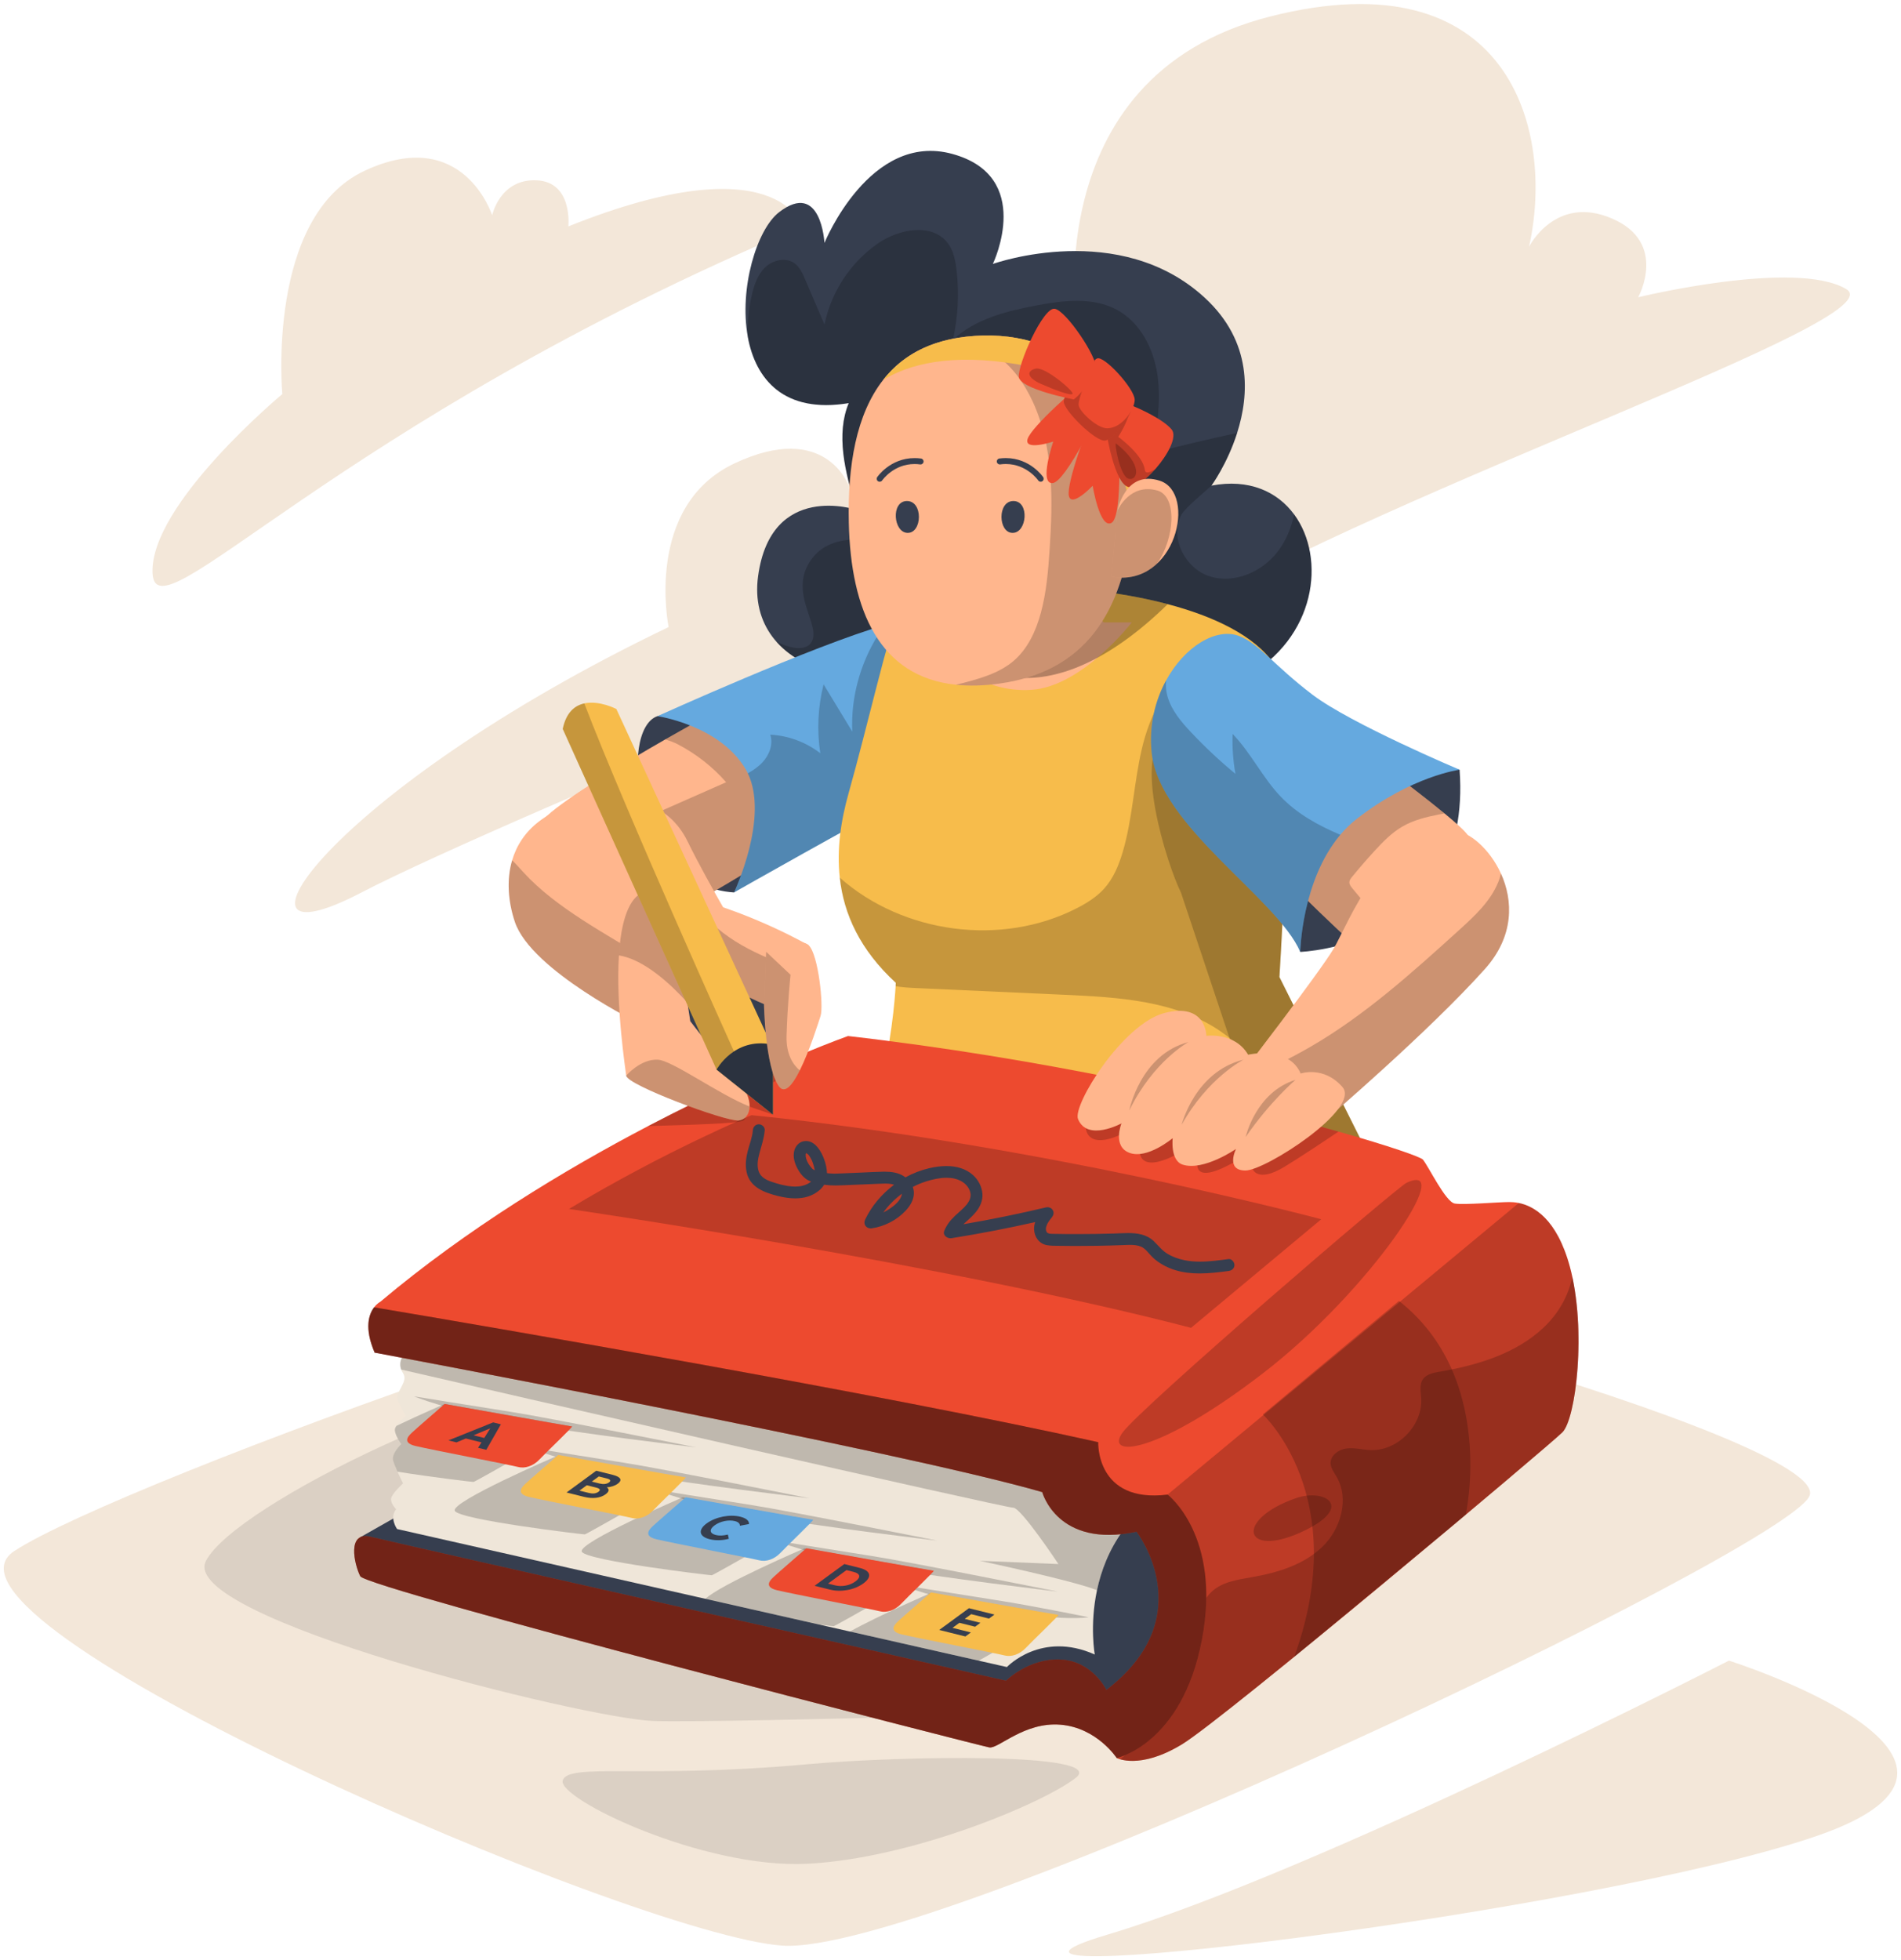 <svg width="485" height="500" viewBox="0 0 485 500" fill="none" xmlns="http://www.w3.org/2000/svg">
<path d="M72.026 100.52C72.026 100.52 38.24 128.602 38.914 146.129C39.589 163.656 84.431 108.46 204.641 57.754C204.641 57.754 198.591 36.254 145 57.754C145 57.754 146.217 46.398 136.881 45.988C127.544 45.583 125.561 54.911 125.561 54.911C125.561 54.911 118.207 31.79 93.032 43.556C67.857 55.322 72.026 100.52 72.026 100.52Z" fill="#F3E7D9"/>
<path d="M170.586 159.947C170.586 159.947 164.206 129.099 187.428 118.179C210.651 107.259 216.519 123.874 216.519 123.874C216.519 123.874 211.183 99.025 234.867 86.13C258.551 73.234 274.917 86.13 274.917 86.13C274.917 86.13 263.161 19.665 324.055 4.21C384.949 -11.245 396.806 33.062 390.101 62.943C390.101 62.943 396.806 49.545 411.244 55.727C425.683 61.909 417.949 75.823 417.949 75.823C417.949 75.823 458.171 66.034 471.063 73.761C483.955 81.488 356.087 124.173 300.619 157.555C245.152 190.937 288.859 143.702 288.859 143.702C288.859 143.702 130.541 207.735 91.912 227.8C53.287 247.866 82.915 202.009 170.586 159.947Z" fill="#F3E7D9"/>
<path d="M246.162 316.405C208.982 313.309 30.703 377.909 3.652 395.619C-23.399 413.328 161.28 493.469 199.524 496.266C237.763 499.063 455.088 395.619 461.62 381.644C468.152 367.658 302.126 321.066 246.162 316.405Z" fill="#F3E7D9"/>
<g opacity="0.1">
<path d="M162.685 348.713C127.919 350.983 60.073 383.706 52.551 398.122C45.025 412.538 149.078 438.334 166.65 438.968C184.218 439.601 307.765 435.841 307.765 435.841L391.121 366.214C391.116 366.219 198.21 346.392 162.685 348.713Z" fill="black"/>
</g>
<g opacity="0.1">
<path d="M205.924 450.014C164.257 453.799 144.878 449.527 143.565 454.169C142.251 458.81 179.314 476.718 205.924 475.395C232.534 474.067 265.905 460.072 274.425 453.51C282.94 446.943 229.765 447.85 205.924 450.014Z" fill="black"/>
</g>
<path d="M441.1 423.574C441.1 423.574 335.704 477.625 282.54 493.469C229.375 509.314 406.594 487.88 463.486 468.306C520.383 448.737 441.1 423.574 441.1 423.574Z" fill="#F3E7D9"/>
<path d="M317.746 172.677C290.482 187.635 256.239 162.669 256.239 162.669C222.412 182.066 190.101 171.334 193.408 146.986C196.709 122.634 218.603 130.062 218.603 130.062C215.433 120.222 213.278 110.691 216.539 102.822C200.057 105.538 192.769 96.792 190.781 85.892C190.781 85.892 190.781 85.887 190.781 85.882C188.544 73.564 193.078 58.5 198.773 54.122C209.515 45.867 210.342 61.961 210.342 61.961C210.342 61.961 221.91 33.483 242.977 39.265C263.836 44.986 253.51 66.891 253.307 67.322C253.84 67.134 285.709 55.941 307.42 75.996C319.526 87.18 318.745 100.638 315.626 110.432C313.111 118.347 309.069 123.87 309.069 123.87C318.664 122.036 325.896 125.406 330.181 131.228C338.428 142.461 335.699 162.826 317.746 172.677Z" fill="#363E4F"/>
<g opacity="0.2">
<path d="M317.746 172.677C290.482 187.635 256.239 162.669 256.239 162.669C231.647 176.771 207.851 174.947 197.972 163.546C201.735 165.633 205.402 165.922 206.807 164.118C210.098 159.887 200.893 151.628 206.807 142.968C212.72 134.309 224.679 139.543 225.308 135.925C225.936 132.307 218.603 130.062 218.603 130.062C215.433 120.222 213.278 110.691 216.539 102.822C200.057 105.538 192.769 96.792 190.781 85.892C190.781 85.892 190.781 85.887 190.781 85.882C190.689 82.396 191.014 78.895 191.76 75.485C192.343 72.819 193.251 70.088 195.218 68.193C197.186 66.303 200.477 65.553 202.694 67.149C204.022 68.112 204.732 69.693 205.377 71.203C207.04 75.064 208.698 78.925 210.357 82.786C212.03 74.481 217.036 66.891 224.014 62.072C229.446 58.322 237.966 56.792 241.871 62.113C243.281 64.028 243.758 66.46 244.037 68.821C244.742 74.78 244.427 80.861 243.109 86.713C248.728 81.378 256.67 79.386 264.287 77.937C271.24 76.615 278.848 75.672 285.055 79.077C290.933 82.3 294.311 88.928 295.284 95.555C296.258 102.183 295.178 108.922 294.098 115.535C301.238 113.691 308.414 111.993 315.626 110.432C313.111 118.347 309.069 123.87 309.069 123.87C307.613 125.264 302.4 129.49 301.436 131.258C298.287 137.035 302.329 144.98 308.592 146.997C314.86 149.013 322.011 145.902 325.997 140.668C328.112 137.891 329.446 134.643 330.181 131.228C338.428 142.462 335.699 162.826 317.746 172.677Z" fill="black"/>
</g>
<path d="M191.688 180.87C183.047 180.581 177.793 179.284 167.741 182.669C157.689 186.054 161.812 226.038 187.266 227.634C187.266 227.634 198.89 218.868 201.482 210.806C204.078 202.745 191.688 180.87 191.688 180.87Z" fill="#363E4F"/>
<path d="M203.596 214.06C203.596 214.06 183.138 227.791 165.88 236.096C161.67 238.123 157.897 239.314 154.524 239.881C144.067 241.655 137.459 237.48 133.594 233.862C128.477 229.073 130.08 216.613 139.665 207.994C144.802 203.373 158.105 195.271 169.744 188.592C179.826 182.811 188.661 178.098 189.853 177.652L203.596 214.06Z" fill="#FFB68D"/>
<g opacity="0.2">
<path d="M203.596 214.06C203.596 214.06 183.138 227.791 165.88 236.096C161.67 238.123 157.897 239.314 154.524 239.881C145.872 236 138.057 230.264 131.87 223.084C149.666 215.23 167.467 207.376 185.263 199.527C181.799 195.565 177.579 192.281 172.919 189.844C172.006 189.363 170.905 188.972 169.744 188.592C179.826 182.811 188.661 178.098 189.853 177.652L203.596 214.06Z" fill="black"/>
</g>
<path d="M234.588 201.513C218.826 209.712 187.758 227.356 187.271 227.629C187.454 227.239 196.248 208.521 190.791 197.247C190.629 196.897 190.446 196.558 190.248 196.223C183.63 184.98 167.746 182.669 167.746 182.669C167.746 182.669 207.628 164.605 225.749 159.436C225.749 159.436 225.749 159.436 225.749 159.431C228.695 158.59 231.069 158.088 232.6 158.063C260.063 157.592 250.472 193.249 234.588 201.513Z" fill="#65A9DF"/>
<g opacity="0.2">
<path d="M234.588 201.513C218.826 209.712 187.758 227.356 187.271 227.629C187.454 227.239 196.248 208.521 190.791 197.247C192.15 196.487 193.428 195.615 194.493 194.485C196.263 192.605 197.333 189.839 196.517 187.391C201.121 187.63 205.64 189.307 209.282 192.129C208.379 186.297 208.668 180.282 210.123 174.562C212.563 178.585 215.007 182.603 217.447 186.621C217.041 178.017 219.425 169.348 223.969 162.041C224.572 161.068 225.16 160.206 225.749 159.436C225.749 159.436 225.749 159.436 225.749 159.431C228.695 158.59 231.069 158.088 232.6 158.063C260.063 157.592 250.472 193.249 234.588 201.513Z" fill="black"/>
</g>
<path d="M369.521 335.315C369.521 335.315 366.575 336.785 361.077 338.756C358.47 339.688 355.285 340.737 351.568 341.791C337.921 345.657 317.102 349.625 291.202 348.525C243.393 346.493 201.69 329.219 201.69 329.219C225.034 297.966 228.143 257.905 228.498 251.546C228.528 250.978 228.538 250.679 228.538 250.679C219.409 242.278 215.271 233.178 214.247 223.859C213.45 216.71 214.495 209.428 216.524 202.243C221.195 185.694 227.113 159.963 228.386 159.112C229.025 158.686 232.316 156.502 237.956 154.349C243.58 152.206 251.532 150.087 261.513 149.778C270.054 149.51 284.583 150.574 297.921 154.101C309.474 157.151 320.125 162.056 325.211 169.55C327.062 172.281 328.178 175.357 328.325 178.813C328.442 181.564 328.508 184.615 328.533 187.858C328.711 212.793 326.418 249.225 326.418 249.225L369.521 335.315Z" fill="#F7BC4B"/>
<g opacity="0.2">
<path d="M369.521 335.315C369.521 335.315 366.575 336.785 361.077 338.756C361.042 338.7 361.001 338.644 360.966 338.589C346.917 317.398 338.433 292.584 322.052 273.132C318.867 269.347 315.373 265.769 311.28 262.982C299.925 255.24 285.395 254.363 271.661 253.745C259.079 253.178 246.501 252.605 233.924 252.037C232.119 251.956 230.278 251.865 228.498 251.546C228.528 250.978 228.538 250.679 228.538 250.679C219.409 242.278 215.271 233.178 214.247 223.859C230.389 238.154 255.544 241.533 274.775 231.632C277.306 230.33 279.771 228.795 281.683 226.682C284.046 224.067 285.435 220.713 286.435 217.333C288.97 208.749 289.28 199.669 291.329 190.959C293.383 182.248 297.708 173.391 305.625 169.211C311.209 165.486 319.41 166.556 325.211 169.55C327.062 172.281 328.178 175.357 328.325 178.813C329.345 202.694 326.418 249.225 326.418 249.225L369.521 335.315Z" fill="black"/>
</g>
<g opacity="0.2">
<path d="M369.521 335.315C369.521 335.315 366.575 336.785 361.077 338.756C358.47 339.688 355.285 340.737 351.568 341.791C347.942 339.171 345.518 335.077 343.073 331.256C338.458 324.041 333.163 317.221 329.395 309.534C326.925 304.497 325.14 299.156 323.365 293.831C316.012 271.779 308.658 249.727 301.304 227.68C297.84 220.753 288.499 191.724 297.896 187.052C303.363 184.331 316.367 187.386 322.478 187.625C324.496 187.701 326.515 187.782 328.533 187.858C328.711 212.793 326.418 249.225 326.418 249.225L369.521 335.315Z" fill="black"/>
</g>
<path d="M269.435 146.181L281.606 158.762H288.742C288.742 158.762 276.149 175.119 263.141 175.955C250.128 176.796 242.576 167.99 242.576 167.99L251.811 166.312L241.739 154.572L269.435 146.181Z" fill="#FFB68D"/>
<g opacity="0.3">
<path d="M297.921 154.101C267.366 183.991 243.864 173.867 237.956 154.349C243.58 152.206 251.532 150.087 261.513 149.778C270.053 149.51 284.583 150.574 297.921 154.101Z" fill="black"/>
</g>
<path d="M91.912 392.107L142.657 363.367C142.657 363.367 295.299 382.353 296.785 384.577C298.276 386.802 296.415 435.532 290.826 438.507C285.238 441.481 201 429.208 199.377 428.464C197.759 427.719 91.912 392.107 91.912 392.107Z" fill="#363E4F"/>
<path d="M279.877 405.611C277.96 414.666 279.309 422.018 279.309 422.018C265.626 415.907 256.893 425.216 256.893 425.216L101.309 390.014C101.309 390.014 99.285 387.228 101.055 384.952C101.055 384.952 99.539 383.432 99.793 382.166C100.046 380.899 102.83 378.365 102.83 378.365C102.83 378.365 100.802 374.317 100.3 372.543C99.793 370.77 102.374 368.342 102.374 368.342C102.374 368.342 100.315 365.54 100.822 364.274C101.329 363.007 103.591 361.152 103.591 361.152C103.591 361.152 102.577 359.632 101.563 357.352C100.553 355.077 104.352 352.543 102.83 350.263C102.628 349.954 102.465 349.645 102.354 349.331C101.608 347.324 102.663 345.252 104.859 343.934L267.665 376.354L286.587 390.313C282.905 395.32 280.912 400.716 279.877 405.611Z" fill="#EFE6D9"/>
<g opacity="0.2">
<path d="M286.587 390.313C282.905 395.32 280.912 400.716 279.877 405.611C273.609 403.118 249.97 398.122 249.97 398.122L270.033 398.943C270.033 398.943 260.453 384.481 258.49 384.572C256.68 384.664 122.691 354.084 102.354 349.331C101.608 347.324 102.663 345.252 104.859 343.934L267.665 376.354L286.587 390.313Z" fill="black"/>
</g>
<g opacity="0.2">
<path d="M145.948 363.848C145.948 363.848 121.255 377.97 120.814 378C120.566 378.016 110.428 376.83 101.421 375.386C100.954 374.347 100.503 373.258 100.3 372.543C99.793 370.77 102.374 368.342 102.374 368.342C102.374 368.342 100.315 365.54 100.822 364.274C100.893 364.091 101.005 363.899 101.132 363.701C101.137 363.701 101.137 363.701 101.137 363.696C107.38 360.716 113.435 358.112 113.435 358.112L145.948 363.848Z" fill="black"/>
<path d="M174.329 377.225C174.329 377.225 149.641 391.347 149.199 391.377C148.758 391.408 117.218 387.663 116.037 385.373C114.855 383.083 141.82 371.489 141.82 371.489L174.329 377.225Z" fill="black"/>
<path d="M206.731 387.648C206.731 387.648 182.042 401.77 181.601 401.801C181.16 401.831 149.62 398.086 148.439 395.796C147.257 393.506 174.222 381.912 174.222 381.912L206.731 387.648Z" fill="black"/>
<path d="M237.799 400.65C237.799 400.65 213.111 414.772 212.669 414.803C212.583 414.808 211.209 414.656 209.063 414.392C209.058 414.392 209.053 414.392 209.043 414.387L179.983 407.815C183.61 404.238 205.29 394.914 205.29 394.914L237.799 400.65Z" fill="black"/>
<path d="M270.033 412.046C270.033 412.046 256.994 419.505 249.702 423.589C249.696 423.589 249.696 423.589 249.696 423.589L216.843 416.156C224.374 411.965 237.525 406.305 237.525 406.305L270.033 412.046Z" fill="black"/>
</g>
<path d="M398.616 365.338C395.132 368.819 312.365 438.375 301.537 444.942C290.705 451.514 284.908 448.423 284.908 448.423C284.908 448.423 279.877 440.696 270.596 439.92C261.315 439.145 254.738 446.102 252.42 445.717C250.097 445.332 93.458 405.14 91.912 402.049C90.365 398.958 88.433 390.455 94.62 392.006C100.807 393.551 256.67 428.712 256.67 428.712C256.67 428.712 262.472 422.915 270.596 423.305C278.716 423.69 282.266 431.068 282.266 431.068C306.802 412.32 289.964 390.688 289.964 390.688C269.754 395.016 265.905 380.595 265.905 380.595C229.339 370.02 95.583 345.019 95.583 345.019C92.86 338.675 94.133 335.178 95.446 333.461C96.233 332.442 97.029 332.042 97.029 332.042C119.14 313.43 144.042 298.381 165.352 287.233C181.282 278.903 195.208 272.757 204.464 268.926C211.924 265.84 216.351 264.259 216.351 264.259C241.136 267.107 264.556 271.054 285.111 275.194C308.262 279.861 327.777 284.771 341.486 288.637C354.687 292.366 362.507 295.133 363.03 295.782C364.576 297.717 368.831 306.605 371.154 306.99C373.477 307.375 382.372 306.605 385.075 306.605C385.654 306.605 386.49 306.64 387.495 306.848C391.212 307.613 397.196 310.745 400.549 323.22C404.804 339.065 402.095 361.862 398.616 365.338Z" fill="#ED4A2F"/>
<g opacity="0.2">
<path d="M341.486 288.637C337.165 291.551 331.505 295.3 327.696 297.616C320.769 301.822 319.597 298.183 319.597 298.183C319.597 298.183 325.521 290.426 314.658 296.532C303.789 302.632 305.422 296.258 305.696 295.716C305.965 295.174 314.657 285.946 302.303 293.273C289.944 300.6 290.761 293.273 290.761 293.273C290.761 293.273 296.324 284.183 286.587 289.068C276.849 293.952 274.871 287.71 279.081 281.335C279.081 281.335 281.926 278.315 285.111 275.194C308.262 279.861 327.778 284.771 341.486 288.637Z" fill="black"/>
</g>
<g opacity="0.2">
<path d="M191.744 284.447C191.744 284.447 169.764 293.557 145.162 308.368C145.162 308.368 240.776 322.278 303.87 338.69L337.084 310.998C337.084 310.993 266.427 292.057 191.744 284.447Z" fill="black"/>
</g>
<path d="M225.358 309.255C226.687 307.431 228.295 305.815 230.11 304.487C230.105 304.522 230.1 304.558 230.095 304.593C229.836 306.22 228.112 307.583 226.824 308.424C226.347 308.738 225.86 309.017 225.358 309.255ZM205.61 294.246C205.61 294.246 205.62 294.201 205.64 294.155C205.62 294.221 205.61 294.246 205.61 294.246ZM205.645 294.14C205.65 294.135 205.65 294.125 205.655 294.12C205.701 294.135 205.757 294.16 205.787 294.186C205.889 294.262 205.995 294.333 206.102 294.403C206.102 294.403 206.102 294.403 206.107 294.403C206.112 294.409 206.112 294.414 206.117 294.419C206.178 294.5 206.279 294.596 206.355 294.662C206.371 294.677 206.381 294.687 206.391 294.697C206.401 294.713 206.411 294.728 206.421 294.743C206.548 294.93 206.67 295.118 206.781 295.316C207.136 295.939 207.197 296.096 207.42 296.755C207.603 297.302 207.755 297.864 207.856 298.432C207.856 298.437 207.862 298.462 207.867 298.498C207.78 298.457 207.674 298.412 207.649 298.401C207.547 298.346 207.324 298.153 207.304 298.153C207.294 298.153 207.319 298.183 207.39 298.259C207.162 298.016 206.928 297.778 206.726 297.51C206.3 296.947 205.934 296.329 205.742 295.726C205.701 295.594 205.661 295.468 205.63 295.336C205.625 295.321 205.574 295.032 205.564 295.032C205.549 294.844 205.559 294.657 205.554 294.464C205.554 294.449 205.554 294.434 205.554 294.424C205.559 294.414 205.564 294.403 205.569 294.388C205.6 294.312 205.625 294.221 205.645 294.14ZM205.605 294.11C205.605 294.104 205.605 294.104 205.605 294.11C205.615 294.11 205.62 294.11 205.63 294.115C205.62 294.11 205.61 294.11 205.605 294.11ZM205.569 294.099H205.574C205.579 294.099 205.579 294.099 205.584 294.099C205.579 294.104 205.574 294.099 205.569 294.099ZM205.544 294.094C205.539 294.094 205.534 294.089 205.529 294.089C205.534 294.089 205.539 294.089 205.544 294.094C205.544 294.089 205.544 294.089 205.544 294.094ZM205.488 294.074C205.478 294.069 205.463 294.064 205.453 294.059C205.463 294.064 205.473 294.069 205.488 294.074ZM193.595 286.772C192.718 286.772 192.14 287.472 192.074 288.293C191.932 290.142 191.207 291.89 190.75 293.674C190.304 295.417 190.106 297.241 190.492 299.014C191.328 302.865 195.031 304.193 198.434 305.054C199.884 305.419 201.4 305.668 202.897 305.668C205.138 305.668 207.319 305.105 209.119 303.534C209.586 303.124 209.971 302.673 210.271 302.181C210.413 302.202 210.56 302.222 210.702 302.237C211.523 302.344 212.335 302.379 213.151 302.379C213.653 302.379 214.16 302.364 214.673 302.344C216.782 302.257 218.887 302.171 220.997 302.08C222.092 302.034 223.188 301.989 224.283 301.943C224.806 301.923 225.338 301.893 225.871 301.893C226.378 301.893 226.885 301.918 227.377 302.009C227.63 302.055 227.879 302.116 228.112 302.186C228.077 302.212 228.041 302.242 228.006 302.268C224.937 304.603 222.391 307.588 220.723 311.074C220.16 312.25 220.966 313.329 222.143 313.329C222.239 313.329 222.341 313.324 222.442 313.309C225.668 312.822 228.802 311.216 231.038 308.835C232.205 307.593 233.209 305.977 233.158 304.213C233.143 303.702 233.047 303.215 232.879 302.754C233.99 302.176 235.151 301.695 236.353 301.32C237.915 300.834 239.731 300.413 241.491 300.413C242.916 300.413 244.311 300.692 245.507 301.437C246.583 302.105 247.45 303.235 247.617 304.497C247.668 304.882 247.612 305.384 247.44 305.885C247.343 306.179 246.897 306.924 246.709 307.157C245.802 308.272 244.655 309.164 243.616 310.152C242.459 311.252 241.501 312.463 240.908 313.957C240.471 315.057 241.562 315.847 242.525 315.847C242.612 315.847 242.698 315.842 242.779 315.827C249.935 314.682 257.05 313.314 264.115 311.718C263.912 312.295 263.8 312.903 263.821 313.547C263.887 315.483 265.083 317.221 267.061 317.601C268.086 317.793 269.136 317.763 270.17 317.778C271.225 317.793 272.275 317.803 273.33 317.808C273.771 317.808 274.207 317.813 274.648 317.813C276.398 317.813 278.148 317.798 279.897 317.773C282.043 317.737 284.193 317.682 286.338 317.601C286.982 317.575 287.662 317.535 288.341 317.535C289.33 317.535 290.319 317.631 291.192 318.026C291.968 318.376 292.51 319.004 293.058 319.633C293.621 320.276 294.204 320.874 294.874 321.406C296.349 322.571 298.023 323.413 299.818 323.965C301.857 324.593 303.952 324.816 306.051 324.816C308.516 324.816 310.991 324.512 313.42 324.193C314.237 324.086 314.942 323.57 314.942 322.673C314.942 321.974 314.318 321.142 313.557 321.142C313.511 321.142 313.466 321.148 313.42 321.153C311.042 321.462 308.587 321.806 306.158 321.806C304.824 321.806 303.495 321.705 302.192 321.436C300.665 321.122 299.2 320.616 297.861 319.81C296.466 318.969 295.568 317.758 294.417 316.638C292.591 314.859 290.218 314.515 287.804 314.515C286.587 314.515 285.354 314.601 284.178 314.636C280.993 314.733 277.808 314.778 274.628 314.778C273.771 314.778 272.909 314.773 272.052 314.768C270.956 314.758 269.861 314.748 268.765 314.722C268.36 314.712 267.944 314.733 267.563 314.611C267.224 314.5 267.183 314.459 267.056 314.266C266.777 313.836 266.782 313.299 266.975 312.721C267.244 311.895 267.822 311.181 268.36 310.512C268.786 309.975 268.968 309.301 268.598 308.667C268.319 308.186 267.797 307.922 267.259 307.922C267.132 307.922 267.006 307.938 266.879 307.968C259.9 309.62 252.871 311.054 245.802 312.265C245.903 312.169 246.004 312.072 246.111 311.976C247.176 310.998 248.271 310.071 249.159 308.921C250.112 307.679 250.756 306.144 250.645 304.548C250.518 302.698 249.615 300.96 248.236 299.724C246.339 298.026 243.92 297.428 241.46 297.428C239.979 297.428 238.483 297.646 237.079 297.971C234.969 298.462 232.915 299.258 231.008 300.307C230.881 300.21 230.749 300.114 230.612 300.028C229.177 299.09 227.402 298.862 225.718 298.862C225.627 298.862 225.536 298.862 225.445 298.862C223.538 298.888 221.626 299.009 219.719 299.091C217.781 299.172 215.839 299.253 213.902 299.334C213.577 299.349 213.258 299.359 212.933 299.359C212.735 299.359 212.538 299.354 212.335 299.344C212.096 299.334 211.858 299.319 211.62 299.298C211.467 299.283 211.315 299.273 211.163 299.253C211.143 299.253 211.067 299.243 210.986 299.232C210.955 298.067 210.681 296.876 210.296 295.792C209.591 293.795 208.059 291.044 205.655 291.044C205.437 291.044 205.209 291.069 204.971 291.115C203.759 291.368 202.907 292.407 202.623 293.572C202.263 295.067 202.709 296.648 203.409 297.971C204.093 299.263 205.082 300.575 206.447 301.188C206.609 301.259 206.771 301.325 206.933 301.391C206.746 301.548 206.543 301.685 206.335 301.806C205.265 302.44 204.099 302.663 202.881 302.663C202.643 302.663 202.4 302.653 202.156 302.637C200.31 302.516 198.418 301.984 196.674 301.376C195.396 300.93 194.118 300.22 193.621 298.933C193.043 297.449 193.327 295.782 193.732 294.256C194.26 292.265 194.944 290.355 195.107 288.287C195.183 287.477 194.376 286.772 193.595 286.772Z" fill="#363E4F"/>
<g opacity="0.2">
<path d="M398.616 365.338C395.132 368.819 312.365 438.375 301.537 444.942C293.23 449.978 287.885 449.34 285.846 448.767C285.222 448.59 284.908 448.423 284.908 448.423C284.908 448.423 279.877 440.696 270.596 439.92C261.315 439.145 254.738 446.102 252.42 445.717C250.097 445.332 93.458 405.14 91.912 402.049C90.365 398.958 88.433 390.455 94.62 392.006C100.807 393.551 256.67 428.712 256.67 428.712C256.67 428.712 262.472 422.915 270.596 423.305C278.716 423.69 282.266 431.068 282.266 431.068C306.802 412.32 289.964 390.688 289.964 390.688C269.754 395.016 265.905 380.595 265.905 380.595C229.339 370.02 95.583 345.019 95.583 345.019C92.86 338.675 94.133 335.178 95.446 333.461C123.857 338.249 225.155 355.548 280.186 367.856C280.186 367.856 279.527 383.498 297.891 381.228L387.495 306.848C391.212 307.613 397.196 310.745 400.549 323.22C400.767 324.036 400.97 324.867 401.147 325.718C404.525 341.36 401.918 362.039 398.616 365.338Z" fill="black"/>
</g>
<g opacity="0.4">
<path d="M306.634 418.314C301.538 444.942 284.908 448.423 284.908 448.423C284.908 448.423 279.877 440.696 270.596 439.92C261.315 439.145 254.738 446.102 252.42 445.717C250.097 445.332 93.458 405.14 91.912 402.049C90.365 398.958 88.433 390.455 94.62 392.006C100.807 393.551 256.67 428.712 256.67 428.712C256.67 428.712 262.472 422.915 270.596 423.305C278.716 423.69 282.266 431.068 282.266 431.068C306.802 412.32 289.964 390.688 289.964 390.688C269.754 395.016 265.905 380.595 265.905 380.595C229.339 370.02 95.583 345.019 95.583 345.019C92.86 338.675 94.133 335.178 95.446 333.461C123.857 338.249 225.155 355.548 280.186 367.856C280.186 367.856 279.527 383.498 297.891 381.228C297.891 381.228 311.731 391.692 306.634 418.314Z" fill="black"/>
</g>
<g opacity="0.2">
<path d="M356.898 331.819L322.189 360.782C322.189 360.782 345.041 381.77 330.192 422.611L373.949 386.366C373.944 386.366 381.825 351.358 356.898 331.819Z" fill="black"/>
</g>
<g opacity="0.2">
<path d="M358.856 301.695C356.381 302.84 290.923 359.085 286.358 365.449C281.789 371.813 294.858 371.337 322.189 350.304C349.514 329.27 371.849 295.68 358.856 301.695Z" fill="black"/>
</g>
<g opacity="0.2">
<path d="M398.616 365.338C395.132 368.819 312.365 438.375 301.537 444.942C293.23 449.978 287.885 449.34 285.846 448.767C286.227 448.428 286.607 448.078 286.977 447.729C291.592 445.818 302.643 439.155 306.634 418.314C307.385 414.392 307.725 410.825 307.755 407.587C308.136 407.035 308.572 406.518 309.069 406.047C311.817 403.452 315.854 402.91 319.582 402.257C326.038 401.116 332.636 399.105 337.358 394.56C342.079 390.014 344.311 382.368 341.014 376.703C340.37 375.599 339.508 374.509 339.477 373.227C339.437 371.195 341.547 369.711 343.56 369.462C345.579 369.214 347.597 369.792 349.626 369.878C356.589 370.162 363.035 363.569 362.583 356.622C362.477 355.001 362.091 353.217 362.989 351.859C363.871 350.522 365.646 350.167 367.229 349.893C376.86 348.241 386.708 345.323 393.819 338.619C397.607 335.052 400.133 330.557 401.147 325.718C404.525 341.36 401.918 362.039 398.616 365.338Z" fill="black"/>
</g>
<path opacity="0.2" d="M330.521 382.171C314.942 387.663 317.34 397.352 331.672 390.942C346.005 384.532 338.169 379.475 330.521 382.171Z" fill="black"/>
<g opacity="0.2">
<path d="M229.705 404.233C229.705 404.233 244.498 406.635 254.2 408.15C263.902 409.665 277.722 412.512 277.722 412.512C277.722 412.512 271.159 413.637 254.839 410.734C238.042 407.744 229.705 404.233 229.705 404.233Z" fill="black"/>
</g>
<path d="M237.515 406.178C237.515 406.178 229.781 412.897 229.274 413.404C228.766 413.911 226.17 415.973 230.08 416.895C233.99 417.823 254.565 421.795 256.269 422.251C257.973 422.707 260.134 422.023 261.726 420.321C263.319 418.618 270.368 411.914 270.023 411.914C269.678 411.914 237.515 406.178 237.515 406.178Z" fill="#F7BC4B"/>
<path d="M247.698 416.389L246.293 417.417L239.624 415.755L247.201 410.207L253.713 411.828L252.308 412.857L247.779 411.727L246.136 412.933L250.138 413.931L248.773 414.929L244.772 413.931L243.017 415.213L247.698 416.389Z" fill="#363E4F"/>
<g opacity="0.2">
<path d="M197.911 392.969C197.911 392.969 212.705 395.37 222.407 396.885C232.108 398.4 269.846 405.971 269.846 405.971C269.846 405.971 239.366 402.373 223.046 399.47C206.249 396.48 197.911 392.969 197.911 392.969Z" fill="black"/>
</g>
<path d="M205.716 394.914C205.716 394.914 197.982 401.633 197.475 402.14C196.973 402.642 194.371 404.709 198.281 405.631C202.192 406.559 222.767 410.531 224.471 410.987C226.175 411.443 228.335 410.759 229.928 409.057C231.52 407.354 238.57 400.65 238.225 400.65C237.885 400.65 205.716 394.914 205.716 394.914Z" fill="#ED4A2F"/>
<path d="M215.403 398.943L219.318 399.921C222.138 400.625 222.574 402.201 220.282 403.878C217.989 405.56 214.561 406.168 211.741 405.464L207.826 404.486L215.403 398.943ZM213.08 404.385C214.789 404.81 216.808 404.435 218.258 403.371C219.709 402.312 219.485 401.375 217.776 400.944L215.956 400.488L211.259 403.929L213.08 404.385Z" fill="#363E4F"/>
<g opacity="0.2">
<path d="M167.132 379.961C167.132 379.961 181.926 382.363 191.628 383.878C201.329 385.393 239.067 392.963 239.067 392.963C239.067 392.963 208.587 389.366 192.267 386.462C175.47 383.478 167.132 379.961 167.132 379.961Z" fill="black"/>
</g>
<path d="M174.937 381.912C174.937 381.912 167.203 388.631 166.696 389.138C166.194 389.639 163.592 391.707 167.502 392.629C171.413 393.556 191.988 397.529 193.692 397.985C195.396 398.441 197.556 397.757 199.149 396.054C200.741 394.352 207.791 387.648 207.446 387.648C207.106 387.648 174.937 381.912 174.937 381.912Z" fill="#65A9DF"/>
<path d="M180.293 388.575C182.575 386.903 186.206 386.204 188.889 386.873C190.38 387.243 191.146 387.901 191.09 388.738L188.772 389.178C188.777 388.606 188.357 388.205 187.494 387.988C185.882 387.587 183.741 388.028 182.311 389.077C180.881 390.121 181.028 391.139 182.641 391.54C183.503 391.752 184.533 391.712 185.704 391.423L185.948 392.502C184.259 392.943 182.54 392.979 181.038 392.604C178.371 391.94 178.011 390.248 180.293 388.575Z" fill="#363E4F"/>
<g opacity="0.2">
<path d="M134.624 369.168C134.624 369.168 149.417 371.57 159.119 373.085C168.821 374.6 206.558 382.171 206.558 382.171C206.558 382.171 176.078 378.573 159.758 375.669C142.961 372.68 134.624 369.168 134.624 369.168Z" fill="black"/>
</g>
<path d="M142.429 371.114C142.429 371.114 134.695 377.833 134.188 378.34C133.686 378.841 131.084 380.909 134.994 381.831C138.904 382.758 159.479 386.731 161.183 387.187C162.887 387.643 165.048 386.959 166.64 385.256C168.233 383.554 175.282 376.85 174.937 376.85C174.597 376.85 142.429 371.114 142.429 371.114Z" fill="#F7BC4B"/>
<path d="M154.504 381.147C153.196 382.105 151.253 382.368 148.991 381.801L144.539 380.691L152.115 375.142L156.325 376.191C158.48 376.728 158.795 377.585 157.613 378.446C156.857 378.999 155.828 379.318 154.803 379.379C155.493 379.819 155.458 380.448 154.504 381.147ZM152.683 380.509C153.322 380.042 153.074 379.683 152.039 379.424L149.712 378.847L147.84 380.215L150.168 380.792C151.198 381.056 152.034 380.985 152.683 380.509ZM152.775 376.602L150.99 377.909L152.973 378.406C153.946 378.649 154.778 378.558 155.371 378.122C155.965 377.686 155.731 377.342 154.758 377.098L152.775 376.602Z" fill="#363E4F"/>
<g opacity="0.2">
<path d="M105.63 356.166C105.63 356.166 120.424 358.568 130.125 360.083C139.827 361.598 177.564 369.168 177.564 369.168C177.564 369.168 147.084 365.571 130.764 362.667C113.968 359.678 105.63 356.166 105.63 356.166Z" fill="black"/>
</g>
<path d="M113.435 358.112C113.435 358.112 105.701 364.831 105.194 365.338C104.692 365.839 102.09 367.907 106 368.829C109.91 369.756 130.485 373.729 132.189 374.185C133.894 374.641 136.054 373.957 137.646 372.254C139.239 370.552 146.288 363.848 145.943 363.848C145.604 363.848 113.435 358.112 113.435 358.112Z" fill="#ED4A2F"/>
<path d="M122.843 367.912L118.841 366.914L116.453 367.912L114.409 367.4L125.825 362.809L127.792 363.301L124.065 369.807L121.97 369.285L122.843 367.912ZM123.548 366.782L125.084 364.319L120.819 366.103L123.548 366.782Z" fill="#363E4F"/>
<path d="M191.131 242.805L177.199 252.189L163.638 261.325C163.638 261.325 135.511 247.594 131.358 235.139C129.674 230.097 129.172 224.518 130.658 219.451C132.849 211.997 139.35 205.668 152.77 203.839C159.804 202.882 170.353 204.158 175.465 214.698C180.582 225.238 191.131 242.805 191.131 242.805Z" fill="#FFB68D"/>
<g opacity="0.2">
<path d="M177.199 252.189L163.638 261.325C163.638 261.325 135.511 247.594 131.358 235.139C129.674 230.097 129.172 224.518 130.658 219.451C131.576 220.297 132.494 221.346 133.544 222.501C141.891 231.663 154.879 238.341 165.317 244.852C169.267 247.32 173.238 249.747 177.199 252.189Z" fill="black"/>
</g>
<g opacity="0.2">
<path d="M204.048 273.036L193.174 277.844L197.201 284.32L184.943 280.109C184.943 280.109 191.744 284.447 189.68 285.805C188.468 286.605 176.388 286.889 165.352 287.234C181.282 278.903 195.208 272.757 204.464 268.926C204.408 271.064 204.048 273.036 204.048 273.036Z" fill="black"/>
</g>
<path d="M170.586 238.387C162.436 245.197 171.027 267.751 176.92 270.289C182.813 272.828 200.548 267.416 200.665 264.259C200.782 261.103 200.508 250.872 197.906 248.637C195.304 246.403 181.53 238.655 179.978 238.387C178.426 238.118 170.586 238.387 170.586 238.387Z" fill="#363E4F"/>
<path d="M206.36 241.143L202.065 246.763L194.914 256.122C194.914 256.122 184.01 251.49 182.651 249.038C181.53 247.026 178.381 234.89 177.301 230.634C177.062 229.712 176.925 229.16 176.925 229.16C192.733 233.244 206.36 241.143 206.36 241.143Z" fill="#FFB68D"/>
<path opacity="0.2" d="M202.065 246.763L194.914 256.122C194.914 256.122 184.01 251.49 182.651 249.038C181.53 247.026 178.381 234.89 177.301 230.634C183.919 239.881 194.402 243.955 202.065 246.763Z" fill="black"/>
<path d="M191.242 282.237C191.197 284.249 190.081 285.658 188.372 285.8C185.101 286.073 160.027 276.816 159.758 274.363C159.586 272.802 157.091 256.684 157.902 243.697C158.364 236.279 159.905 229.879 163.572 227.802L171.479 229.98L175.389 255.742L176.109 260.474C176.109 260.474 184.01 270.821 188.372 275.726C190.451 278.062 191.293 280.403 191.242 282.237Z" fill="#FFB68D"/>
<path opacity="0.2" d="M191.242 282.237C191.197 284.249 190.081 285.658 188.372 285.8C185.101 286.073 160.027 276.816 159.758 274.363C159.758 274.363 163.354 270.137 167.746 270.289C171.473 270.416 183.488 279.222 191.242 282.237Z" fill="black"/>
<path opacity="0.2" d="M175.389 255.742C171.25 251.166 164.409 244.726 157.902 243.697C158.364 236.279 159.905 229.879 163.572 227.802L171.478 229.98L175.389 255.742Z" fill="black"/>
<path d="M197.201 267.396V284.32L182.818 272.823L143.57 185.932C144.447 181.681 146.669 179.948 149.073 179.421C152.927 178.58 157.248 180.845 157.248 180.845L196.74 266.393L197.201 267.396Z" fill="#F7BC4B"/>
<path d="M197.201 267.396V284.32L182.818 272.823C182.818 272.823 187.317 264.558 196.74 266.393L197.201 267.396Z" fill="#363E4F"/>
<path opacity="0.2" d="M197.201 267.396V284.32L182.818 272.823L143.57 185.932C144.447 181.681 146.669 179.948 149.073 179.421C159.733 207.239 187.271 268.212 187.271 268.212C187.271 268.212 191.12 265.374 196.74 266.393L197.201 267.396Z" fill="black"/>
<path d="M209.347 259.152C208.876 260.565 206.583 267.984 204.048 273.036C202.202 276.724 200.224 279.151 198.728 277.084C195.188 272.184 194.914 256.122 194.914 256.122L195.462 242.775C195.462 242.775 203.906 238.691 206.36 241.143C208.815 243.596 210.169 256.699 209.347 259.152Z" fill="#FFB68D"/>
<path opacity="0.2" d="M204.048 273.036C202.202 276.724 200.224 279.152 198.728 277.084C195.188 272.184 194.914 256.122 194.914 256.122L195.462 242.775L201.689 248.637C201.689 248.637 200.893 256.299 200.67 264.259C200.543 268.941 202.339 271.602 204.048 273.036Z" fill="black"/>
<path d="M331.738 242.8C331.738 242.8 375.688 241.412 372.381 196.335L346.141 191.992L324.055 217.455L331.738 242.8Z" fill="#363E4F"/>
<path d="M370.353 240.794C368.192 243.428 365.956 245.075 363.75 246.003C354.246 250.016 345.295 240.794 345.295 240.794C345.295 240.794 319.384 217.454 311.315 203.875L343.17 188.177C343.17 188.177 359.358 199.897 368.542 207.482C371.717 210.107 374.055 212.23 374.598 213.213C376.723 217.029 381.82 226.788 370.353 240.794Z" fill="#FFB68D"/>
<g opacity="0.2">
<path d="M344.955 223.652C344.63 224.047 344.29 224.483 344.265 224.994C344.235 225.587 344.63 226.104 345 226.565C349.747 232.372 354.971 237.768 360.585 242.739C361.64 243.677 362.791 244.817 363.75 246.003C354.246 250.016 345.295 240.794 345.295 240.794C345.295 240.794 319.384 217.454 311.315 203.875L343.17 188.177C343.17 188.177 359.358 199.897 368.542 207.482C368.04 207.574 367.543 207.67 367.041 207.766C363.856 208.389 360.646 209.18 357.836 210.801C355.098 212.382 352.851 214.678 350.716 217.009C348.733 219.167 346.811 221.382 344.955 223.652Z" fill="black"/>
</g>
<path d="M372.381 196.335C372.381 196.335 360.266 197.896 346.197 208.83C344.615 210.062 343.205 211.44 341.952 212.93C332.048 224.655 331.738 242.8 331.738 242.8C325.876 229.134 295.781 210.781 293.829 192.043C293.104 185.071 294.711 178.661 297.506 173.553C302.212 164.919 310.286 159.978 316.154 162.233C321.235 164.184 325.095 169.783 334.862 177.202C344.635 184.62 372.381 196.335 372.381 196.335Z" fill="#65A9DF"/>
<path opacity="0.2" d="M341.952 212.93C332.048 224.655 331.738 242.8 331.738 242.8C325.876 229.134 295.781 210.781 293.829 192.043C293.104 185.071 294.711 178.661 297.506 173.553C297.354 174.967 297.496 176.431 297.901 177.779C298.946 181.27 301.39 184.149 303.886 186.799C307.431 190.563 311.209 194.1 315.2 197.394C314.592 194.039 314.348 190.614 314.48 187.209C319.176 192.058 322.118 198.387 326.799 203.251C330.998 207.619 336.328 210.548 341.952 212.93Z" fill="black"/>
<path d="M378.843 247.158C364.404 263.281 338.073 285.774 338.073 285.774L318.314 275.326L316.412 274.317C316.412 274.317 336.374 248.43 340.198 242.065C344.022 235.701 352.892 210.923 371.2 211.936C374.856 212.139 380.075 216.527 382.935 222.815C386.049 229.661 386.369 238.757 378.843 247.158Z" fill="#FFB68D"/>
<g opacity="0.2">
<path d="M378.843 247.158C364.404 263.281 338.073 285.774 338.073 285.774L318.314 275.326C323.675 272.63 329.106 270.031 334.299 267.031C348.231 258.969 360.276 248.085 372.204 237.287C376.165 233.7 380.258 229.935 382.256 224.979C382.54 224.28 382.768 223.555 382.935 222.815C386.049 229.661 386.369 238.757 378.843 247.158Z" fill="black"/>
</g>
<path d="M286.12 286.539C286.12 286.539 277.428 291.287 275.034 285.44C273.578 281.888 286.465 261.123 297.12 258.376C307.775 255.63 307.775 264.214 307.775 264.214C307.775 264.214 314.992 263.185 318.431 269.022C318.431 269.022 328.746 266.621 331.84 273.831C331.84 273.831 337.682 271.769 342.495 277.267C347.308 282.764 322.899 298.564 317.746 298.564C312.588 298.564 315.342 293.066 315.342 293.066C315.342 293.066 307.065 298.781 301.735 297.064C298.515 296.025 299.184 290.314 299.184 290.314C299.184 290.314 292.708 295.782 288.123 294.044C283.752 292.392 286.12 286.539 286.12 286.539Z" fill="#FFB68D"/>
<path opacity="0.2" d="M303.216 265.795C303.216 265.795 294.275 270.629 288.123 283.22C288.123 283.22 290.908 269.017 303.216 265.795Z" fill="black"/>
<path opacity="0.2" d="M317.259 270.289C317.259 270.289 308.13 274.9 301.472 286.909C301.472 286.909 304.819 273.36 317.259 270.289Z" fill="black"/>
<g opacity="0.2">
<path d="M330.521 275.437C330.521 275.437 324.06 280.925 317.802 290.02C317.802 290.02 320.363 278.599 330.521 275.437Z" fill="black"/>
</g>
<path d="M289.457 125.122C289.346 127.919 289.158 130.721 288.859 133.498C286.764 152.971 279.213 171.01 254.925 174.369C250.873 174.926 247.196 175.013 243.874 174.658C224.45 172.611 217.061 155.788 216.554 133.376C216.224 118.661 218.471 105.639 225.308 96.918C228.655 92.647 233.102 89.404 238.889 87.504C238.904 87.494 238.919 87.489 238.94 87.489C242.393 86.354 246.329 85.7 250.792 85.588C274.405 85.001 290.345 102.705 289.457 125.122Z" fill="#FFB68D"/>
<path opacity="0.2" d="M289.457 125.122C289.346 127.919 289.158 130.721 288.859 133.498C286.764 152.971 279.213 171.01 254.925 174.369C250.873 174.926 247.196 175.013 243.874 174.658C245.259 174.339 246.633 173.979 248.003 173.589C251.74 172.525 255.503 171.182 258.475 168.684C262.167 165.583 264.292 160.987 265.55 156.335C266.965 151.111 267.421 145.679 267.782 140.278C268.628 127.509 268.847 114.172 263.521 102.533C261.325 97.729 258.141 93.265 253.764 90.301C249.468 87.387 243.93 86.075 238.94 87.489C242.394 86.354 246.329 85.7 250.792 85.588C274.405 85.001 290.345 102.705 289.457 125.122Z" fill="black"/>
<g opacity="0.2">
<path d="M216.564 106.151C216.59 106.09 216.625 106.009 216.671 105.902C216.625 106.009 216.59 106.095 216.564 106.151Z" fill="black"/>
</g>
<path d="M289.457 125.122C289.346 127.919 289.158 130.721 288.859 133.498C286.815 117.162 280.176 96.462 259.926 92.976C242.459 89.966 231.728 92.996 225.308 96.918C230.663 90.083 238.838 85.887 250.792 85.588C274.405 85.001 290.345 102.705 289.457 125.122Z" fill="#F7BC4B"/>
<path d="M277.118 97.04C275.034 98.393 263.192 108.78 262.172 111.952C261.153 115.124 268.72 112.631 268.72 112.631C268.72 112.631 265.023 123.343 268.486 123.232C271.95 123.115 281.221 103.298 281.221 103.298L277.118 97.04Z" fill="#ED4A2F"/>
<path d="M278.771 106.201C277.575 108.38 272.077 123.136 272.686 126.409C273.294 129.682 278.771 123.906 278.771 123.906C278.771 123.906 280.597 135.089 283.594 133.351C286.592 131.613 285.354 109.769 285.354 109.769L278.771 106.201Z" fill="#ED4A2F"/>
<path d="M294.828 119.573C292.358 122.406 289.493 124.59 287.905 124.215C284.31 123.369 282.306 110.407 282.306 110.407C282.306 110.407 284.097 104.555 287.905 103.075C287.905 103.075 288.149 103.171 288.57 103.344C290.588 104.18 296.633 106.835 298.91 109.535C300.447 111.36 297.957 115.986 294.828 119.573Z" fill="#ED4A2F"/>
<path opacity="0.2" d="M294.828 119.573C292.358 122.406 289.493 124.59 287.905 124.215C284.31 123.369 282.306 110.407 282.306 110.407C282.306 110.407 284.097 104.555 287.905 103.075C287.905 103.075 288.149 103.171 288.57 103.344C288.128 107.195 285.293 111.415 285.293 111.415C285.293 111.415 291.608 115.971 292.084 119.862C292.211 120.916 293.306 120.597 294.828 119.573Z" fill="black"/>
<path opacity="0.2" d="M284.731 113.113C284.234 112.723 285.684 121.539 287.961 122.127C290.238 122.715 291.755 118.595 284.731 113.113Z" fill="black"/>
<path d="M289.493 101.92C289.518 102.654 289.193 103.668 288.646 104.783C288.646 104.788 288.641 104.793 288.641 104.798C287.069 108.025 283.711 112.064 281.982 112.378C279.654 112.799 271.398 104.762 271.398 102.436C271.398 100.212 277.25 93.164 279.568 91.623C279.674 91.552 279.771 91.492 279.862 91.446C281.617 90.544 289.386 99.057 289.493 101.92Z" fill="#ED4A2F"/>
<path opacity="0.2" d="M288.641 104.798C287.069 108.025 283.711 112.064 281.982 112.378C279.654 112.799 271.398 104.762 271.398 102.436C271.398 100.212 277.25 93.164 279.568 91.623C277.828 94.633 274.953 101.849 275.201 103.399C275.465 105.061 279.989 109.313 282.514 109.247C284.543 109.196 286.749 107.894 288.641 104.798Z" fill="black"/>
<path d="M279.441 93.559C280.131 91.476 272.037 79.184 269.07 78.758C266.103 78.332 259.667 92.926 259.926 96.098C260.184 99.27 273.938 101.884 273.938 101.884C273.938 101.884 277.483 99.477 279.441 93.559Z" fill="#ED4A2F"/>
<path opacity="0.2" d="M264.216 94.03C261.599 94.689 262.335 96.488 265.509 97.886C268.684 99.28 273.051 101.008 273.624 100.476C274.197 99.944 266.6 93.432 264.216 94.03Z" fill="black"/>
<path d="M285.096 130.224C285.096 130.224 287.089 119.746 295.923 122.629C305.463 125.745 300.046 149.961 283.549 147.123L285.096 130.224Z" fill="#FFB68D"/>
<g opacity="0.2">
<path d="M295.152 143.804C292.312 146.444 288.412 147.959 283.549 147.123L285.096 130.224C285.096 130.224 285.096 130.219 285.101 130.209C285.268 129.844 288.387 123.212 295.229 125.102C300.401 126.53 299.773 137.278 295.152 143.804Z" fill="black"/>
</g>
<path d="M231.393 127.797C227.24 127.797 227.894 135.925 231.596 135.925C235.298 135.925 235.542 127.797 231.393 127.797Z" fill="#363E4F"/>
<path d="M258.551 127.797C262.705 127.797 262.051 135.925 258.348 135.925C254.646 135.925 254.398 127.797 258.551 127.797Z" fill="#363E4F"/>
<path d="M225.064 122.548C225.079 122.528 225.82 121.459 227.214 120.42C228.614 119.376 230.653 118.363 233.331 118.363C233.792 118.363 234.269 118.393 234.771 118.459C235.187 118.515 235.567 118.221 235.623 117.805C235.679 117.39 235.385 117.01 234.969 116.954C234.401 116.878 233.858 116.847 233.331 116.847C230.207 116.847 227.818 118.058 226.231 119.259C224.643 120.46 223.832 121.651 223.801 121.702C223.568 122.051 223.659 122.523 224.004 122.756C224.354 122.989 224.831 122.898 225.064 122.548Z" fill="#363E4F"/>
<path d="M266.138 121.697C266.108 121.651 265.296 120.46 263.709 119.254C262.127 118.053 259.733 116.842 256.609 116.842C256.082 116.842 255.534 116.878 254.971 116.949C254.555 117.004 254.261 117.384 254.317 117.8C254.372 118.215 254.753 118.509 255.169 118.454C255.671 118.388 256.147 118.357 256.609 118.357C259.327 118.357 261.386 119.406 262.791 120.46C263.491 120.987 264.018 121.519 264.373 121.914C264.551 122.112 264.678 122.274 264.764 122.386C264.805 122.441 264.835 122.482 264.855 122.507L264.876 122.538L264.881 122.543C265.114 122.892 265.591 122.984 265.935 122.745C266.285 122.517 266.377 122.046 266.138 121.697Z" fill="#363E4F"/>
</svg>
